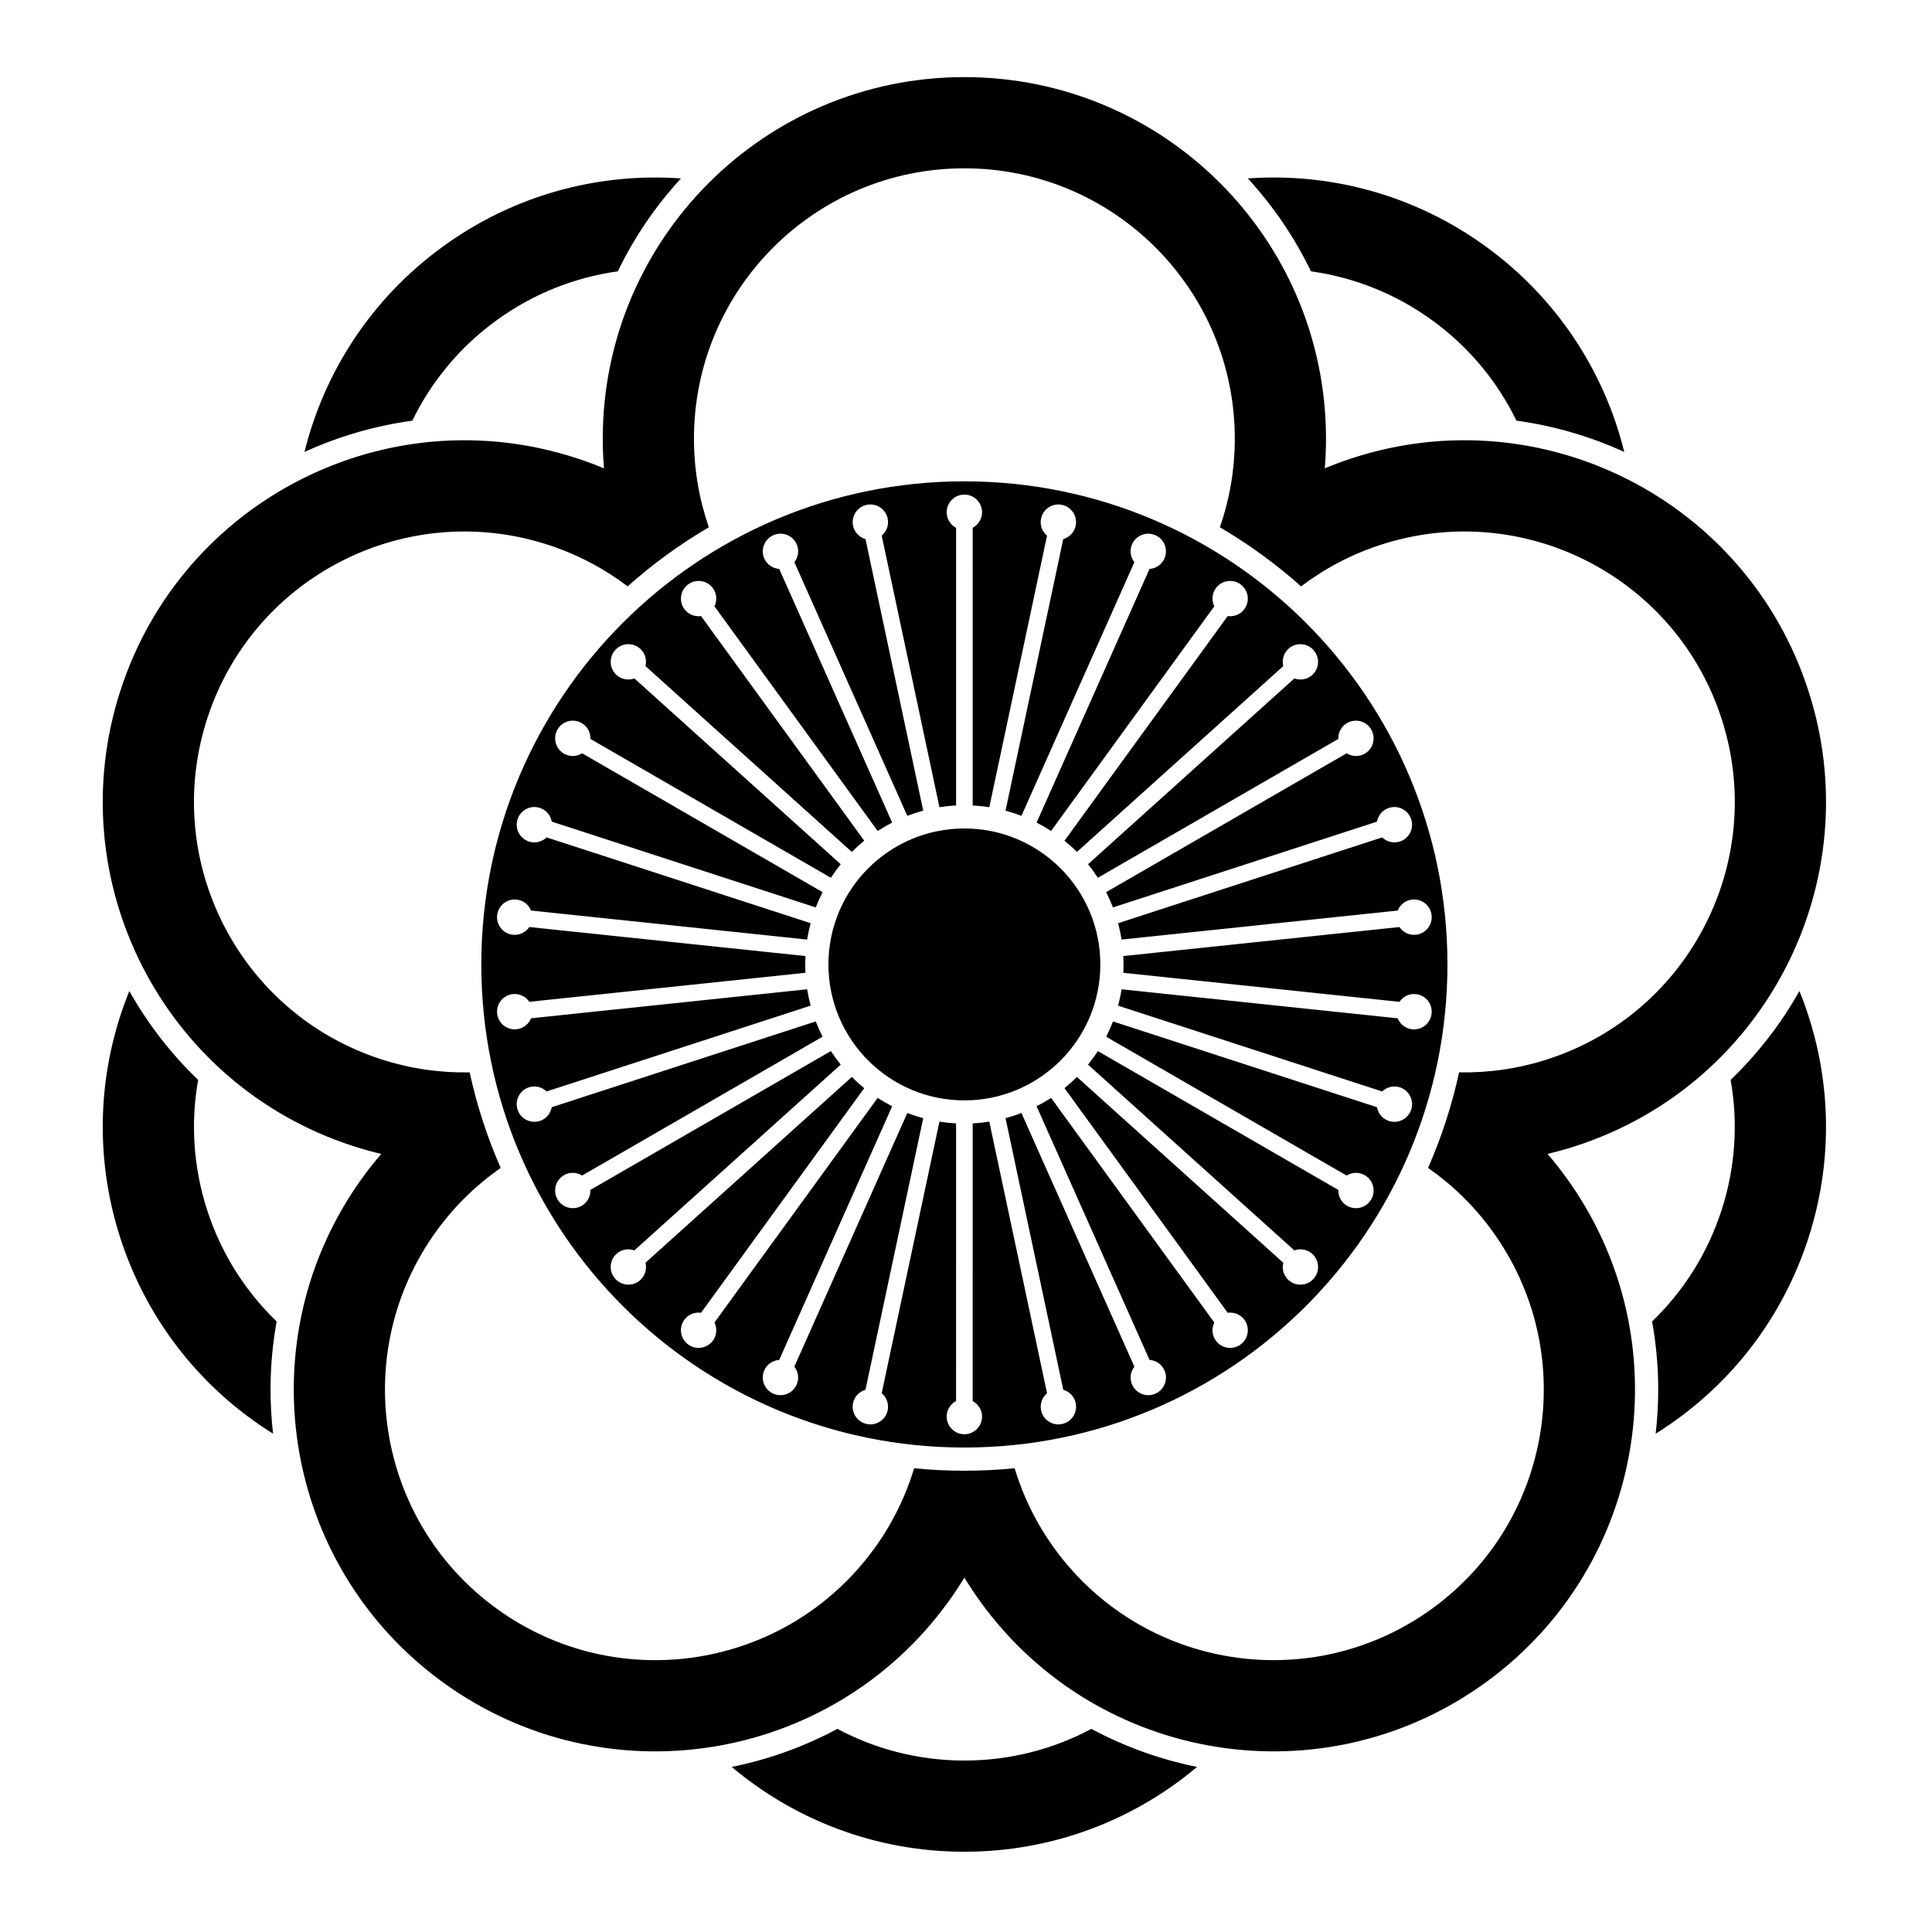 <?xml version="1.0" encoding="UTF-8" standalone="no"?>
<!-- Created with Inkscape (http://www.inkscape.org/) -->

<svg
   sodipodi:docname="Chuukage Yaemukou Ume.svg"
   viewBox="0 0 795.035 793.701"
   height="793.701"
   width="795.035"
   id="svg15729"
   version="1.1"
   inkscape:version="1.2 (dc2aeda, 2022-05-15)"
   xmlns:inkscape="http://www.inkscape.org/namespaces/inkscape"
   xmlns:sodipodi="http://sodipodi.sourceforge.net/DTD/sodipodi-0.dtd"
   xmlns="http://www.w3.org/2000/svg"
   xmlns:svg="http://www.w3.org/2000/svg">
  <defs
     id="defs15733">
    <clipPath
       clipPathUnits="userSpaceOnUse"
       id="clipPath16078">
      <path
         d="M -538.222,577.948 H 58.054 V -17.328 H -538.222 Z"
         id="path16080"
         style="stroke-width:1" />
    </clipPath>
    <clipPath
       clipPathUnits="userSpaceOnUse"
       id="clipPath16082">
      <path
         d="M -584.194,578.938 H 12.082 V -16.338 H -584.194 Z"
         id="path16084"
         style="stroke-width:1" />
    </clipPath>
    <clipPath
       clipPathUnits="userSpaceOnUse"
       id="clipPath16086">
      <path
         d="M -586.545,579.503 H 9.731 V -15.773 H -586.545 Z"
         id="path16088"
         style="stroke-width:1" />
    </clipPath>
    <clipPath
       clipPathUnits="userSpaceOnUse"
       id="clipPath16090">
      <path
         d="M -556.401,578.014 H 39.875 V -17.262 H -556.401 Z"
         id="path16092"
         style="stroke-width:1" />
    </clipPath>
    <clipPath
       clipPathUnits="userSpaceOnUse"
       id="clipPath16094">
      <path
         d="M -550.264,577.325 H 46.012 V -17.951 H -550.264 Z"
         id="path16096"
         style="stroke-width:1" />
    </clipPath>
    <clipPath
       clipPathUnits="userSpaceOnUse"
       id="clipPath16098">
      <path
         d="M -568.227,575.819 H 28.049 V -19.457 H -568.227 Z"
         id="path16100"
         style="stroke-width:1" />
    </clipPath>
    <clipPath
       clipPathUnits="userSpaceOnUse"
       id="clipPath16102">
      <path
         d="M -557.495,577.85 H 38.781 V -17.426 H -557.495 Z"
         id="path16104"
         style="stroke-width:1" />
    </clipPath>
    <clipPath
       clipPathUnits="userSpaceOnUse"
       id="clipPath16106">
      <path
         d="M -576.369,585.588 H 19.907 V -9.688 H -576.369 Z"
         id="path16108"
         style="stroke-width:1" />
    </clipPath>
    <clipPath
       clipPathUnits="userSpaceOnUse"
       id="clipPath16110">
      <path
         d="M -574.546,585.852 H 21.73 V -9.424 H -574.546 Z"
         id="path16112"
         style="stroke-width:1" />
    </clipPath>
    <clipPath
       clipPathUnits="userSpaceOnUse"
       id="clipPath16114">
      <path
         d="M -572.817,586.135 H 23.459 V -9.141 H -572.817 Z"
         id="path16116"
         style="stroke-width:1" />
    </clipPath>
    <clipPath
       clipPathUnits="userSpaceOnUse"
       id="clipPath16118">
      <path
         d="M -567.775,585.852 H 28.501 V -9.424 H -567.775 Z"
         id="path16120"
         style="stroke-width:1" />
    </clipPath>
    <clipPath
       clipPathUnits="userSpaceOnUse"
       id="clipPath16122">
      <path
         d="M -564.573,585.848 H 31.703 V -9.428 H -564.573 Z"
         id="path16124"
         style="stroke-width:1" />
    </clipPath>
    <clipPath
       clipPathUnits="userSpaceOnUse"
       id="clipPath16126">
      <path
         d="M -561.413,585.852 H 34.863 V -9.424 H -561.413 Z"
         id="path16128"
         style="stroke-width:1" />
    </clipPath>
    <clipPath
       clipPathUnits="userSpaceOnUse"
       id="clipPath16130">
      <path
         d="M -557.064,585.848 H 39.212 V -9.428 H -557.064 Z"
         id="path16132"
         style="stroke-width:1" />
    </clipPath>
    <clipPath
       clipPathUnits="userSpaceOnUse"
       id="clipPath16134">
      <path
         d="M -553.898,585.848 H 42.379 V -9.428 H -553.898 Z"
         id="path16136"
         style="stroke-width:1" />
    </clipPath>
    <clipPath
       clipPathUnits="userSpaceOnUse"
       id="clipPath16138">
      <path
         d="M -548.983,585.852 H 47.293 V -9.424 H -548.983 Z"
         id="path16140"
         style="stroke-width:1" />
    </clipPath>
    <clipPath
       clipPathUnits="userSpaceOnUse"
       id="clipPath16142">
      <path
         d="M -545.417,584.573 H 50.859 V -10.703 H -545.417 Z"
         id="path16144"
         style="stroke-width:1" />
    </clipPath>
    <clipPath
       clipPathUnits="userSpaceOnUse"
       id="clipPath16146">
      <path
         d="M -542.933,584.573 H 53.343 V -10.703 H -542.933 Z"
         id="path16148"
         style="stroke-width:1" />
    </clipPath>
    <clipPath
       clipPathUnits="userSpaceOnUse"
       id="clipPath16150">
      <path
         d="M -540.821,585.848 H 55.455 V -9.428 H -540.821 Z"
         id="path16152"
         style="stroke-width:1" />
    </clipPath>
    <clipPath
       clipPathUnits="userSpaceOnUse"
       id="clipPath16154">
      <path
         d="M -536.698,584.573 H 59.578 V -10.703 H -536.698 Z"
         id="path16156"
         style="stroke-width:1" />
    </clipPath>
    <clipPath
       clipPathUnits="userSpaceOnUse"
       id="clipPath16158">
      <path
         d="M -528.09,575.381 H 68.186 V -19.895 H -528.09 Z"
         id="path16160"
         style="stroke-width:1" />
    </clipPath>
    <clipPath
       clipPathUnits="userSpaceOnUse"
       id="clipPath16162">
      <path
         d="M -531.192,581.588 H 65.084 V -13.688 H -531.192 Z"
         id="path16164"
         style="stroke-width:1" />
    </clipPath>
    <clipPath
       clipPathUnits="userSpaceOnUse"
       id="clipPath16280">
      <path
         d="m -297.639,543.333 h 596.276 V -51.943 h -596.276 z"
         id="path16282"
         style="stroke-width:1" />
    </clipPath>
  </defs>
  <sodipodi:namedview
     id="namedview15731"
     pagecolor="#ffffff"
     bordercolor="#000000"
     borderopacity="0.25"
     inkscape:showpageshadow="2"
     inkscape:pageopacity="0.0"
     inkscape:pagecheckerboard="0"
     inkscape:deskcolor="#d1d1d1"
     showgrid="false"
     inkscape:zoom="0.29734106"
     inkscape:cx="-215.24105"
     inkscape:cy="396.85068"
     inkscape:window-width="1419"
     inkscape:window-height="456"
     inkscape:window-x="1920"
     inkscape:window-y="142"
     inkscape:window-maximized="0"
     inkscape:current-layer="svg15729">
    <inkscape:page
       x="0"
       y="0"
       id="page15735"
       width="795.035"
       height="793.701" />
  </sodipodi:namedview>
  <path
     d="M 396.852 724.443 C 377.961 724.443 360.18 719.719 344.595 711.415 C 330.869 718.768 316.202 724.022 301.11 727.074 C 326.988 748.85 360.384 761.974 396.852 761.974 C 433.323 761.974 466.721 748.847 492.601 727.071 C 477.506 724.022 462.837 718.768 449.109 711.415 C 433.527 719.719 415.743 724.443 396.852 724.443 M 85.293 498.084 C 79.457 480.121 78.451 461.75 81.535 444.368 C 70.294 433.58 60.785 421.236 53.215 407.81 C 40.496 439.162 38.326 474.99 49.599 509.681 C 60.869 544.362 83.67 572.069 112.374 589.954 C 111.678 583.91 111.326 577.821 111.327 571.725 C 111.326 562.397 112.174 553.037 113.839 543.763 C 101.121 531.506 91.133 516.056 85.293 498.084 M 589.402 131.826 C 604.69 142.931 616.302 157.208 624.027 173.092 C 639.451 175.214 654.405 179.567 668.407 185.974 C 660.269 153.146 640.965 122.897 611.462 101.461 C 581.96 80.026 547.224 71.014 513.488 73.419 C 523.91 84.763 532.693 97.633 539.477 111.651 C 556.962 114.093 574.122 120.723 589.402 131.826 M 204.298 131.827 C 219.578 120.723 236.735 114.094 254.222 111.654 C 261.006 97.635 269.787 84.765 280.21 73.422 C 246.475 71.017 211.74 80.029 182.238 101.463 C 152.733 122.899 133.43 153.148 125.291 185.974 C 139.294 179.57 154.246 175.219 169.67 173.098 C 177.395 157.214 189.009 142.935 204.298 131.827 M 740.483 407.798 C 732.915 421.22 723.407 433.566 712.166 444.356 C 715.25 461.741 714.247 480.116 708.409 498.082 C 702.57 516.056 692.578 531.511 679.858 543.766 C 681.522 553.039 682.369 562.397 682.367 571.725 C 682.37 577.821 682.018 583.91 681.321 589.954 C 710.029 572.071 732.834 544.362 744.103 509.678 C 755.378 474.98 753.208 439.149 740.483 407.798 M 396.851 340.908 C 365.953 340.908 340.907 365.955 340.907 396.85 C 340.907 427.749 365.953 452.793 396.851 452.793 C 427.748 452.793 452.795 427.749 452.795 396.85 C 452.795 365.955 427.748 340.908 396.851 340.908 M 581.117 423.537 C 578.353 423.249 576.145 421.433 575.164 419.029 L 461.54 407.084 C 461.361 408.212 461.155 409.342 460.913 410.47 C 460.673 411.602 460.403 412.72 460.107 413.824 L 568.766 449.124 C 570.641 447.324 573.398 446.561 576.044 447.42 C 579.866 448.662 581.956 452.769 580.716 456.589 C 579.474 460.416 575.369 462.509 571.546 461.266 C 568.901 460.405 567.118 458.17 566.661 455.616 L 458.003 420.313 C 457.173 422.477 456.235 424.574 455.2 426.608 L 554.144 483.728 C 556.352 482.358 559.206 482.184 561.614 483.572 C 565.096 485.582 566.285 490.034 564.277 493.512 C 562.268 496.996 557.818 498.192 554.336 496.181 C 551.929 494.79 550.652 492.233 550.734 489.637 L 451.787 432.514 C 450.529 434.449 449.175 436.305 447.733 438.084 L 532.644 514.529 C 535.088 513.649 537.917 514.074 539.985 515.936 C 542.972 518.624 543.212 523.225 540.524 526.214 C 537.833 529.201 533.23 529.443 530.245 526.753 C 528.18 524.891 527.458 522.126 528.084 519.605 L 443.163 443.152 C 441.536 444.774 439.831 446.318 438.048 447.761 L 505.21 540.193 C 507.784 539.839 510.464 540.845 512.1 543.091 C 514.461 546.345 513.738 550.897 510.488 553.258 C 507.236 555.623 502.684 554.902 500.321 551.651 C 498.69 549.402 498.56 546.545 499.693 544.209 L 432.533 451.777 C 430.607 453.026 428.611 454.168 426.564 455.214 L 473.042 559.591 C 475.633 559.782 478.044 561.318 479.176 563.859 C 480.81 567.531 479.157 571.831 475.486 573.47 C 471.814 575.105 467.512 573.454 465.877 569.782 C 464.748 567.243 465.214 564.422 466.81 562.37 L 420.329 457.988 C 418.191 458.81 416.008 459.522 413.783 460.121 L 437.543 571.878 C 440.037 572.602 442.076 574.61 442.655 577.329 C 443.491 581.258 440.98 585.123 437.047 585.959 C 433.116 586.795 429.251 584.287 428.415 580.358 C 427.839 577.634 428.883 574.974 430.868 573.301 L 407.108 461.545 C 405.984 461.722 404.844 461.873 403.697 461.996 C 402.547 462.116 401.401 462.201 400.26 462.264 L 400.255 576.514 C 402.545 577.738 404.123 580.126 404.123 582.907 C 404.123 586.927 400.863 590.181 396.845 590.183 C 392.824 590.183 389.563 586.927 389.564 582.907 C 389.567 580.123 391.141 577.741 393.431 576.517 L 393.435 462.266 C 391.12 462.146 388.836 461.902 386.584 461.545 L 362.825 573.293 C 364.812 574.97 365.859 577.631 365.281 580.353 C 364.445 584.282 360.579 586.79 356.651 585.957 C 352.715 585.121 350.205 581.255 351.04 577.326 C 351.621 574.607 353.657 572.599 356.152 571.881 L 379.912 460.124 C 377.681 459.525 375.497 458.81 373.363 457.988 L 326.886 562.362 C 328.48 564.417 328.95 567.238 327.82 569.779 C 326.184 573.449 321.882 575.099 318.212 573.467 C 314.539 571.831 312.883 567.529 314.519 563.858 C 315.655 561.318 318.06 559.777 320.652 559.591 L 367.131 455.209 C 365.083 454.162 363.089 453.017 361.167 451.766 L 294.003 544.201 C 295.136 546.537 295.008 549.399 293.376 551.649 C 291.011 554.897 286.46 555.618 283.21 553.255 C 279.956 550.894 279.235 546.342 281.598 543.089 C 283.234 540.842 285.91 539.837 288.482 540.193 L 355.643 447.764 C 353.857 446.318 352.157 444.772 350.532 443.146 L 265.618 519.597 C 266.238 522.118 265.519 524.889 263.454 526.75 C 260.467 529.438 255.864 529.195 253.175 526.211 C 250.486 523.222 250.724 518.621 253.712 515.933 C 255.779 514.072 258.604 513.646 261.047 514.529 L 345.967 438.077 C 344.521 436.296 343.172 434.438 341.915 432.506 L 242.964 489.629 C 243.047 492.228 241.768 494.788 239.362 496.178 C 235.88 498.186 231.428 496.99 229.419 493.509 C 227.41 490.032 228.602 485.58 232.082 483.569 C 234.491 482.181 237.344 482.353 239.55 483.722 L 338.499 426.6 C 337.459 424.566 336.521 422.468 335.695 420.308 L 227.039 455.608 C 226.579 458.165 224.795 460.405 222.152 461.261 C 218.328 462.504 214.224 460.413 212.983 456.586 C 211.74 452.764 213.831 448.66 217.655 447.417 C 220.299 446.558 223.052 447.321 224.926 449.118 L 333.587 413.816 C 332.997 411.618 332.516 409.37 332.157 407.08 L 218.532 419.017 C 217.552 421.422 215.343 423.241 212.579 423.529 C 208.582 423.952 204.999 421.05 204.579 417.053 C 204.159 413.056 207.06 409.474 211.058 409.053 C 213.822 408.764 216.359 410.08 217.818 412.23 L 331.443 400.293 C 331.383 399.154 331.352 398.006 331.352 396.852 C 331.352 395.694 331.383 394.546 331.443 393.405 L 217.82 381.463 C 216.36 383.612 213.822 384.932 211.055 384.641 C 207.058 384.221 204.162 380.64 204.579 376.645 C 204.999 372.644 208.579 369.741 212.576 370.164 C 215.343 370.456 217.55 372.272 218.53 374.676 L 332.155 386.619 C 332.513 384.331 332.997 382.084 333.587 379.881 L 224.932 344.577 C 223.055 346.376 220.299 347.137 217.655 346.28 C 213.831 345.039 211.743 340.932 212.983 337.111 C 214.224 333.285 218.33 331.192 222.152 332.435 C 224.798 333.296 226.579 335.531 227.036 338.085 L 335.697 373.392 C 336.525 371.237 337.464 369.141 338.504 367.103 L 239.558 309.975 C 237.35 311.345 234.492 311.517 232.084 310.128 C 228.604 308.119 227.412 303.667 229.422 300.187 C 231.431 296.705 235.883 295.509 239.363 297.52 C 241.768 298.913 243.048 301.468 242.964 304.064 L 341.92 361.195 C 343.175 359.268 344.521 357.404 345.967 355.624 L 261.056 279.171 C 258.612 280.052 255.782 279.627 253.715 277.768 C 250.73 275.077 250.491 270.476 253.178 267.489 C 255.868 264.5 260.47 264.257 263.456 266.947 C 265.522 268.809 266.24 271.575 265.618 274.096 L 350.527 350.548 C 352.149 348.924 353.865 347.392 355.651 345.947 L 288.491 253.51 C 285.918 253.862 283.238 252.859 281.602 250.611 C 279.24 247.359 279.964 242.807 283.214 240.444 C 286.467 238.08 291.018 238.8 293.38 242.052 C 295.014 244.302 295.142 247.158 294.008 249.495 L 361.171 341.937 C 363.092 340.687 365.08 339.537 367.133 338.489 L 320.66 234.111 C 318.071 233.923 315.658 232.383 314.527 229.843 C 312.892 226.171 314.546 221.87 318.216 220.234 C 321.888 218.6 326.191 220.251 327.826 223.923 C 328.955 226.463 328.488 229.282 326.894 231.334 L 373.365 335.711 C 375.496 334.888 377.68 334.173 379.915 333.577 L 356.16 221.828 C 353.665 221.104 351.627 219.096 351.048 216.378 C 350.213 212.446 352.724 208.58 356.656 207.746 C 360.587 206.91 364.452 209.419 365.287 213.351 C 365.865 216.07 364.821 218.73 362.836 220.406 L 386.589 332.159 C 388.837 331.804 391.123 331.559 393.44 331.441 L 393.44 217.192 C 391.149 215.966 389.572 213.579 389.572 210.799 C 389.572 206.778 392.831 203.52 396.851 203.52 C 400.871 203.52 404.129 206.778 404.129 210.799 C 404.129 213.578 402.553 215.963 400.264 217.19 L 400.259 331.444 C 401.396 331.503 402.543 331.593 403.689 331.713 C 404.839 331.833 405.979 331.987 407.107 332.164 L 430.863 220.412 C 428.879 218.735 427.829 216.072 428.408 213.352 C 429.244 209.422 433.108 206.914 437.04 207.748 C 440.975 208.583 443.485 212.447 442.648 216.38 C 442.068 219.099 440.033 221.104 437.539 221.827 L 413.784 333.58 C 416.023 334.179 418.207 334.892 420.335 335.711 L 466.804 231.34 C 465.21 229.288 464.74 226.466 465.87 223.926 C 467.504 220.254 471.808 218.606 475.478 220.239 C 479.153 221.875 480.805 226.175 479.17 229.846 C 478.037 232.386 475.629 233.926 473.04 234.111 L 426.568 338.487 C 428.624 339.536 430.611 340.687 432.531 341.937 L 499.686 249.502 C 498.554 247.164 498.681 244.304 500.316 242.055 C 502.678 238.804 507.23 238.086 510.481 240.444 C 513.733 242.808 514.456 247.362 512.094 250.612 C 510.457 252.86 507.781 253.864 505.21 253.51 L 438.047 345.949 C 439.832 347.4 441.547 348.935 443.164 350.557 L 528.074 274.104 C 527.453 271.581 528.172 268.812 530.238 266.949 C 533.225 264.263 537.826 264.505 540.516 267.489 C 543.208 270.479 542.968 275.08 539.981 277.771 C 537.912 279.627 535.086 280.055 532.645 279.171 L 447.736 355.621 C 449.183 357.408 450.524 359.273 451.776 361.2 L 550.728 304.069 C 550.646 301.475 551.924 298.916 554.33 297.523 C 557.812 295.515 562.264 296.708 564.273 300.189 C 566.282 303.668 565.092 308.121 561.612 310.131 C 559.204 311.52 556.352 311.348 554.144 309.979 L 455.188 367.109 C 456.229 369.149 457.165 371.248 457.993 373.399 L 566.657 338.093 C 567.116 335.536 568.898 333.297 571.541 332.437 C 575.365 331.197 579.47 333.288 580.713 337.113 C 581.956 340.935 579.862 345.041 576.042 346.283 C 573.397 347.14 570.641 346.381 568.769 344.58 L 460.105 379.888 C 460.701 382.095 461.181 384.34 461.541 386.623 L 575.161 374.683 C 576.144 372.276 578.353 370.457 581.117 370.167 C 585.114 369.747 588.696 372.648 589.114 376.645 C 589.537 380.643 586.636 384.225 582.638 384.645 C 579.874 384.937 577.337 383.616 575.88 381.469 L 462.255 393.41 C 462.373 395.684 462.377 397.982 462.253 400.298 L 575.876 412.244 C 577.334 410.092 579.874 408.772 582.638 409.061 C 586.636 409.482 589.537 413.066 589.116 417.061 C 588.696 421.061 585.113 423.96 581.117 423.537 M 396.851 198.064 C 287.063 198.064 198.06 287.065 198.06 396.852 C 198.06 506.644 287.063 595.641 396.851 595.641 C 506.637 595.641 595.638 506.644 595.638 396.852 C 595.638 287.065 506.637 198.064 396.851 198.064 M 589.405 661.878 C 539.685 698.003 470.093 686.979 433.969 637.258 C 426.465 626.93 421.025 615.738 417.515 604.17 C 410.715 604.842 403.824 605.191 396.849 605.191 C 389.879 605.191 382.988 604.842 376.191 604.173 C 372.68 615.741 367.24 626.933 359.735 637.261 C 323.612 686.982 254.022 698.003 204.299 661.88 C 154.578 625.755 143.557 556.165 179.681 506.444 C 187.178 496.121 196.131 487.498 206.035 480.586 C 200.538 468.077 196.235 454.922 193.269 441.269 C 181.193 441.501 168.875 439.785 156.741 435.842 C 98.29 416.853 66.301 354.075 85.293 295.621 C 104.285 237.171 167.065 205.184 225.515 224.176 C 237.663 228.122 248.647 233.984 258.288 241.282 C 268.563 232.123 279.751 223.968 291.7 216.968 C 287.746 205.552 285.568 193.304 285.568 180.542 C 285.568 119.086 335.391 69.262 396.851 69.262 C 458.308 69.262 508.13 119.086 508.13 180.542 C 508.13 193.304 505.953 205.554 501.998 216.97 C 513.945 223.97 525.133 232.124 535.409 241.282 C 545.052 233.984 556.037 228.122 568.186 224.174 C 626.635 205.182 689.417 237.168 708.407 295.619 C 727.399 354.069 695.409 416.848 636.962 435.84 C 624.825 439.782 612.507 441.498 600.429 441.264 C 597.463 454.92 593.161 468.072 587.662 480.582 C 597.57 487.493 606.525 496.118 614.023 506.441 C 650.149 556.159 639.126 625.753 589.405 661.878 M 636.827 474.824 C 640.747 473.892 644.661 472.804 648.559 471.534 C 726.721 446.138 769.498 362.185 744.102 284.021 C 718.706 205.856 634.75 163.083 556.589 188.479 C 552.689 189.744 548.881 191.164 545.162 192.715 C 545.488 188.7 545.66 184.64 545.66 180.542 C 545.66 98.357 479.036 31.73 396.851 31.73 C 314.663 31.73 248.038 98.357 248.038 180.542 C 248.038 184.643 248.212 188.702 248.538 192.719 C 244.819 191.168 241.011 189.75 237.112 188.483 C 158.951 163.086 74.996 205.862 49.599 284.024 C 24.202 362.189 66.981 446.141 145.142 471.537 C 149.043 472.805 152.954 473.897 156.877 474.826 C 154.254 477.884 151.727 481.066 149.318 484.384 C 101.009 550.87 115.751 643.935 182.238 692.243 C 248.73 740.552 341.792 725.81 390.1 659.32 C 392.508 656.006 394.756 652.621 396.853 649.178 C 398.949 652.618 401.196 656.003 403.604 659.318 C 451.912 725.807 544.976 740.55 611.466 692.24 C 677.957 643.933 692.695 550.87 644.387 484.381 C 641.978 481.064 639.451 477.881 636.827 474.824"
     style="fill:#000000;fill-opacity:1;fill-rule:nonzero;stroke:none"
     id="path15849" />
</svg>
